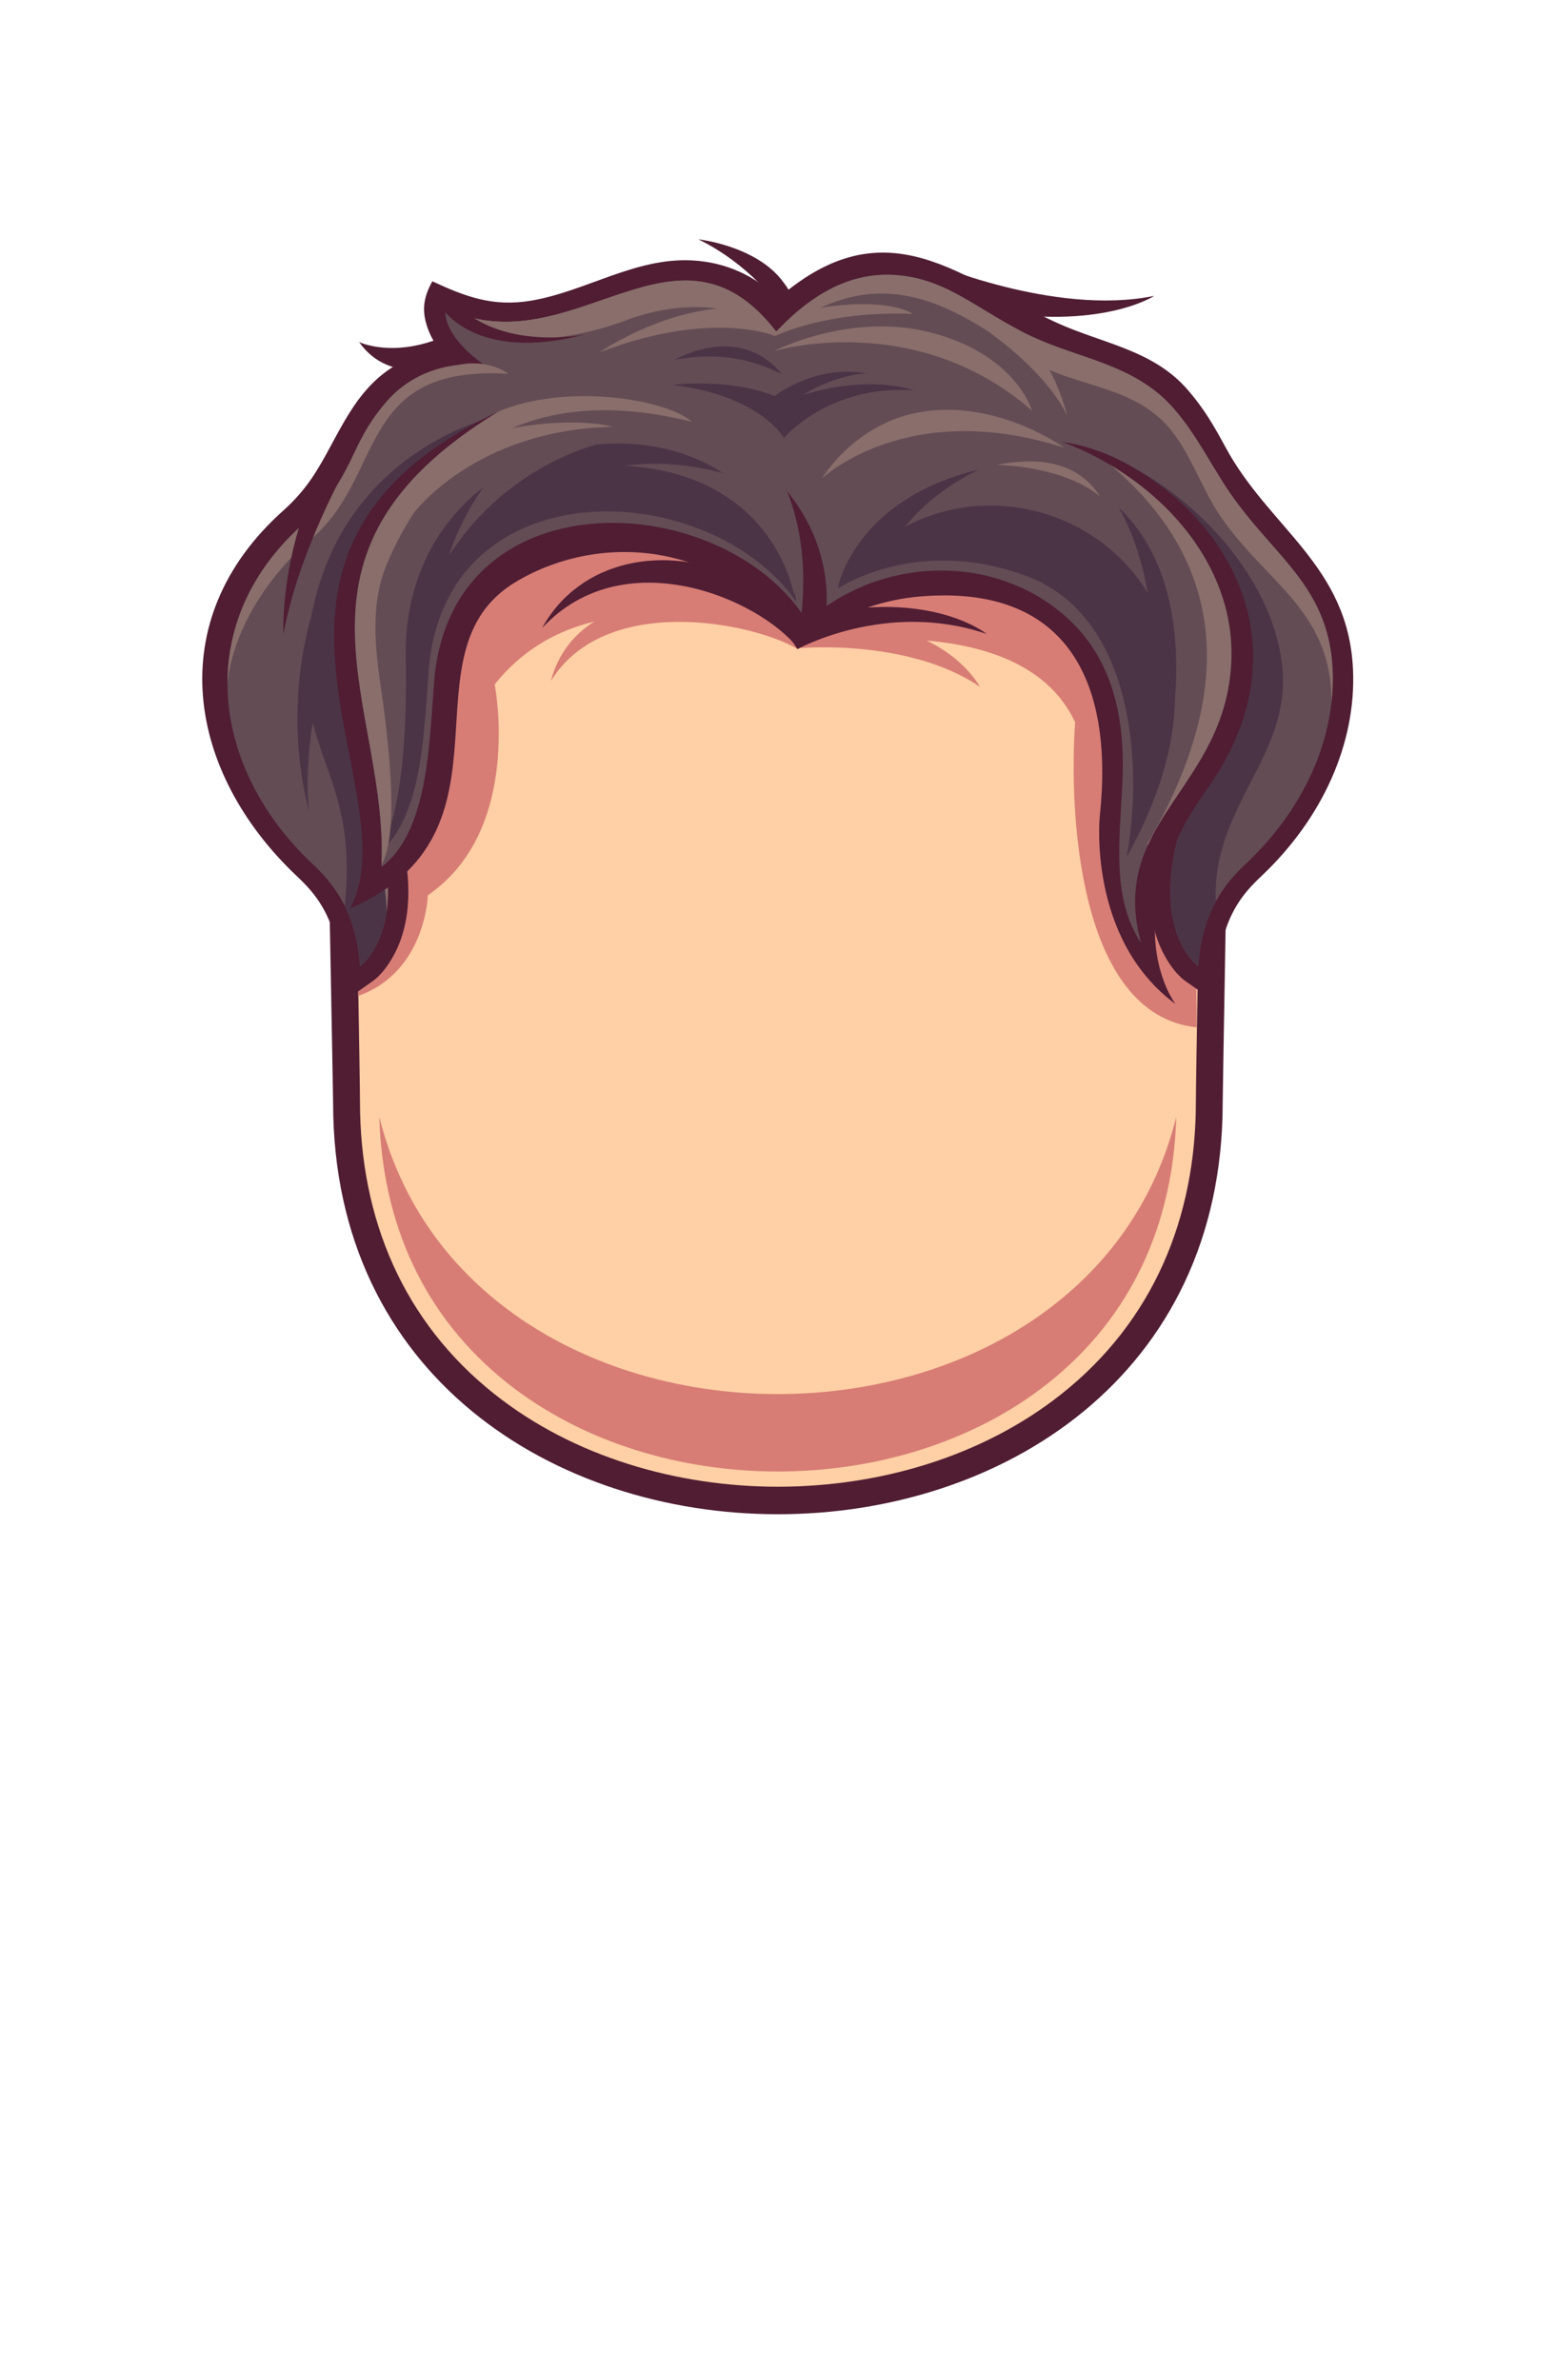 <?xml version="1.0" encoding="UTF-8"?>
<!DOCTYPE svg PUBLIC "-//W3C//DTD SVG 1.1//EN" "http://www.w3.org/Graphics/SVG/1.1/DTD/svg11.dtd">
<!-- Creator: CorelDRAW -->
<svg xmlns="http://www.w3.org/2000/svg" xml:space="preserve" width="129.436mm" height="197.988mm" style="shape-rendering:geometricPrecision; text-rendering:geometricPrecision; image-rendering:optimizeQuality; fill-rule:evenodd; clip-rule:evenodd"
viewBox="0 0 43.818 67.026"
 xmlns:xlink="http://www.w3.org/1999/xlink">
 <defs>
  <style type="text/css">
   <![CDATA[
    .fil0 {fill:none}
    .fil5 {fill:#4B3446}
    .fil1 {fill:#501D33}
    .fil4 {fill:#634C54}
    .fil6 {fill:#896E6B}
    .fil3 {fill:#D77D75}
    .fil2 {fill:#FFCFA5}
   ]]>
  </style>
 </defs>
 <g id="Layer_x0020_1">
  <g id="_33946040">
   <rect id="_172875536" class="fil0" y="3.38533e-005" width="43.818" height="67.026"/>
   <g id="_117459384">
    <path id="_118398456" class="fil1" d="M9.165 19.32c0.062,3.547 0.215,11.497 0.215,11.731 0,15.457 25.052,15.457 25.052,0 0,-0.224 0.141,-8.316 0.208,-12.096 0.028,-1.586 -0.374,-2.495 -1.649,-3.548 -5.599,-4.624 -16.054,-4.673 -21.881,-0.262 -1.465,1.109 -1.978,2.297 -1.945,4.175l3.38534e-005 -3.38534e-005z"/>
    <path id="_118367296" class="fil2" d="M31.397 15.308c-2.647,-1.746 -5.973,-2.62 -9.49,-2.62 -3.371,0 -6.741,0.802 -9.346,2.406 -2.273,1.4 -2.657,2.369 -2.611,4.917 0.071,3.9 0.187,10.4 0.187,11.015 0,3.273 1.202,6.187 3.795,8.24 2.235,1.77 5.149,2.603 7.975,2.603 2.827,-3.38534e-005 5.74,-0.833 7.975,-2.603 2.593,-2.053 3.795,-4.967 3.795,-8.239 0,-0.596 0.109,-6.718 0.18,-10.646 0.051,-2.82 0.064,-3.407 -2.46,-5.073l3.38534e-005 -3.38534e-005z"/>
    <path id="_118368112" class="fil3" d="M10.682 31.462c0.086,2.973 1.238,5.613 3.614,7.495 2.132,1.688 4.911,2.483 7.607,2.483 2.696,0 5.475,-0.795 7.607,-2.483 2.376,-1.882 3.528,-4.522 3.614,-7.495 -0.515,2.043 -1.623,3.845 -3.387,5.241 -2.195,1.738 -5.057,2.557 -7.834,2.557 -2.777,0 -5.639,-0.819 -7.834,-2.557 -1.763,-1.396 -2.872,-3.198 -3.387,-5.241l6.77067e-005 0z"/>
    <path id="_118371424" class="fil3" d="M22.504 18.254c0,0 3.069,-0.286 5.089,1.086 0,0 -0.648,-1.258 -2.611,-1.677 -1.963,-0.419 -2.478,0.591 -2.478,0.591z"/>
    <path id="_118371712" class="fil3" d="M31.828 15.308c-2.31,-1.524 -5.137,-2.383 -8.157,-2.577 -0.969,1.17 -1.573,2.912 -1.208,5.515 0,0 6.237,-1.31 7.814,2.097 -0.175,2.43 0.053,8.237 3.421,8.589 0.013,-0.817 -0.046,-1.92 0.045,-2.976 0.162,-1.883 0.514,-3.864 0.545,-5.574 0.051,-2.82 0.064,-3.407 -2.46,-5.073l-3.38534e-005 3.38534e-005z"/>
    <path id="_118371568" class="fil3" d="M22.931 17.373c-0.468,-0.662 -1.194,-0.16 -2.21,-0.354 -2.156,-0.412 -4.639,0.004 -5.208,2.159 1.509,-2.447 5.574,-1.689 6.945,-0.906 0.169,-0.201 0.353,-0.991 0.473,-0.899l3.38534e-005 0z"/>
    <path id="_118371760" class="fil3" d="M22.314 12.689c-3.363,0.004 -6.723,0.806 -9.322,2.406 -2.273,1.4 -2.657,2.369 -2.611,4.917 0.042,2.335 -0.337,5.657 -0.296,8.035 1.908,-0.674 1.963,-2.836 1.963,-2.836 2.695,-1.842 1.882,-5.937 1.882,-5.937 2.924,-3.661 8.542,-1.042 8.542,-1.042 0.662,-1.937 0.271,-4.101 -0.158,-5.544l3.38534e-005 3.38534e-005z"/>
    <path id="_118371472" class="fil1" d="M12.65 10.262c0,0 -1.644,0.649 -2.537,-0.629 0,0 1.421,0.687 3.391,-0.728l-0.261 0.835 -0.592 0.522z"/>
    <path id="_118372960" class="fil1" d="M21.945 8.626c0,0 -0.822,-1.178 -2.279,-1.886 0,0 1.582,0.172 2.348,1.147 0.766,0.975 -0.069,0.739 -0.069,0.739z"/>
    <path id="_118372768" class="fil1" d="M21.911 8.404c3.087,-2.691 5.191,-0.526 7.843,0.683 1.304,0.595 2.722,0.762 3.703,1.902 0.447,0.519 0.732,1.007 1.048,1.594 1.237,2.301 3.468,3.335 3.597,6.277 0.091,2.067 -0.853,4.181 -2.578,5.811 -0.28,0.264 -0.505,0.509 -0.702,0.836 -0.32,0.533 -0.467,1.13 -0.504,1.736l-0.061 1 -0.862 -0.605c-0.346,-0.243 -0.628,-0.724 -0.769,-1.092 -0.409,-1.063 -0.252,-2.301 0.062,-3.366 0.44,-1.491 0.05,-3.442 -0.609,-4.831 -0.393,-0.829 -0.943,-1.62 -1.664,-2.237 -0.884,-0.756 -2.299,-1.208 -3.447,-1.469 -1.614,-0.366 -2.788,1.372 -4.448,1.373 -1.673,0.001 -3.98,-1.734 -5.607,-1.365 -1.14,0.258 -2.57,0.711 -3.448,1.461 -0.721,0.616 -1.271,1.408 -1.664,2.237 -0.659,1.389 -1.049,3.34 -0.609,4.831 0.314,1.065 0.47,2.303 0.062,3.366 -0.141,0.368 -0.423,0.849 -0.769,1.092l-0.862 0.605 -0.061 -1c-0.037,-0.606 -0.184,-1.203 -0.504,-1.736 -0.196,-0.327 -0.422,-0.572 -0.702,-0.836 -3.067,-2.898 -3.854,-7.195 -0.369,-10.301 0.641,-0.579 0.944,-1.1 1.338,-1.833 0.659,-1.226 1.258,-2.34 3.037,-2.707 -0.118,-0.159 -0.216,-0.327 -0.287,-0.504 -0.202,-0.51 -0.18,-0.904 0.1,-1.404 0.923,0.428 1.698,0.726 2.775,0.546 1.54,-0.257 2.926,-1.216 4.535,-1.135 0.973,0.049 1.806,0.452 2.426,1.073l0 -3.38534e-005z"/>
    <path id="_118372912" class="fil1" d="M26.095 7.354c0,0 3.58,1.561 6.411,0.978 0,0 -1.523,1.003 -4.824,0.394 -3.301,-0.609 -1.587,-1.371 -1.587,-1.371z"/>
    <path id="_118372696" class="fil4" d="M21.858 9.339c-2.821,-3.656 -5.719,1.013 -9.306,-0.648 0,0 -0.191,0.671 1.086,1.589 0,0 -1.639,-0.265 -2.764,1.042 -1.125,1.306 -0.821,2.065 -2.383,3.477 -3.134,2.832 -2.486,6.89 0.277,9.5 0.396,0.374 1.265,1.188 1.369,2.915 0,0 1.365,-0.958 0.5,-3.893 -0.626,-2.124 0.187,-5.675 2.438,-7.6 1.713,-1.465 5.981,-1.284 9.854,-0.281 3.433,0.056 6.283,-1.081 7.876,0.281 2.251,1.925 3.065,5.476 2.438,7.6 -0.865,2.935 0.5,3.893 0.5,3.893 0.105,-1.727 0.974,-2.541 1.369,-2.915 1.468,-1.387 2.367,-3.195 2.418,-5.01 0.075,-2.692 -1.6,-3.513 -2.91,-5.43 -0.609,-0.892 -1.156,-2.092 -2.026,-2.798 -0.019,-0.015 -0.038,-0.031 -0.057,-0.046 -1.111,-0.87 -2.479,-1.008 -3.741,-1.666 -1.349,-0.703 -2.114,-1.427 -3.376,-1.583 -1.108,-0.137 -2.273,0.21 -3.564,1.575l3.38534e-005 0z"/>
    <path id="_118368736" class="fil5" d="M31.62 16.558c1.626,1.997 2.168,4.918 1.624,6.762 -0.865,2.935 0.5,3.893 0.5,3.893 0.047,-0.78 0.25,-1.374 0.496,-1.825 -0.125,-2.653 2.072,-4.053 1.878,-6.509 -0.215,-2.725 -2.829,-5.387 -5.385,-6.226 0.608,0.987 0.856,2.368 0.887,3.905l0 3.38534e-005z"/>
    <path id="_118372384" class="fil5" d="M9.708 25.516c0.215,0.434 0.386,0.989 0.429,1.697 0,0 1.365,-0.958 0.5,-3.893 -0.626,-2.124 0.187,-5.675 2.438,-7.6 0.954,-0.815 2.7,-1.121 4.728,-1.058 -0.576,-1.289 -1.723,-2.362 -3.743,-2.962 0,0 -5.532,1.088 -5.456,7.612 0.282,2.316 1.429,3.089 1.104,6.205l0 -3.38534e-005z"/>
    <path id="_118372240" class="fil6" d="M21.858 9.339c-2.821,-3.656 -5.719,1.013 -9.306,-0.648 0,0 0.414,-0.03 0.709,0.421 3.47,1.338 5.804,-3.218 8.558,0.352 2.689,-2.074 4.663,-1.154 6.94,0.513 1.148,0.84 2.63,0.797 3.741,1.666 0.019,0.015 0.038,0.03 0.057,0.046 0.87,0.706 1.198,1.953 1.807,2.846 1.289,1.888 3.152,2.665 3.131,5.258 0.019,-0.168 0.031,-0.336 0.036,-0.505 0.075,-2.692 -1.6,-3.513 -2.91,-5.43 -0.609,-0.892 -1.156,-2.092 -2.026,-2.798 -0.019,-0.015 -0.038,-0.031 -0.057,-0.046 -1.111,-0.87 -2.479,-1.008 -3.741,-1.666 -1.349,-0.703 -2.114,-1.427 -3.376,-1.583 -1.108,-0.137 -2.273,0.21 -3.564,1.575zm-8.96 0.94c-0.576,0.064 -1.383,0.299 -2.022,1.042 -1.125,1.306 -0.821,2.065 -2.383,3.477 -1.437,1.298 -2.078,2.854 -2.086,4.41 0.157,-1.342 0.976,-2.792 2.219,-3.915 2.275,-1.769 1.313,-5.027 5.689,-4.766 -0.316,-0.227 -0.827,-0.373 -1.417,-0.249zm-2.011 15.401c0.082,-0.582 0.048,-1.355 -0.249,-2.36 -0.147,-0.498 -0.215,-1.076 -0.203,-1.692 -0.086,0.851 -0.031,1.656 0.165,2.321 0.2,0.679 0.281,1.251 0.287,1.731z"/>
    <path id="_118371952" class="fil6" d="M21.858 9.339c-2.804,-3.634 -5.685,0.957 -9.242,-0.62 1.672,1.706 5.142,0.253 5.142,0.253 2.668,-0.915 4.136,0.4 4.136,0.4 0.002,-0.026 0.003,-0.05 0.005,-0.076 -0.014,0.014 -0.027,0.028 -0.041,0.043l-3.38534e-005 0z"/>
    <path id="_118372432" class="fil1" d="M22.503 18.207c0,0 1.282,-1.236 3.427,-1.411 4.046,-0.331 5.459,2.303 5.039,6.207 0,0 -0.346,3.442 2.133,5.272 0,0 -1.793,-2.339 0.923,-6.102 2.667,-3.793 0.755,-7.496 -2.417,-9.176 -3.764,-1.993 -10.271,0.921 -9.104,5.21l-3.38534e-005 -3.38534e-005z"/>
    <path id="_118372144" class="fil4" d="M22.619 17.6c0.099,-1.185 -0.107,-2.21 0.286,-2.994 2.749,-5.487 12.068,-1.618 11.767,4.069 -0.188,3.552 -3.471,4.449 -2.54,7.879 -0.822,-1.244 -0.61,-2.829 -0.527,-4.463 0.091,-1.801 -0.232,-3.53 -1.605,-4.737 -2.102,-1.848 -5.38,-1.651 -7.381,0.246z"/>
    <path id="_118369960" class="fil6" d="M31.277 13.1c2.01,1.199 3.519,3.232 3.395,5.575 -0.126,2.373 -1.632,3.561 -2.341,5.111l-0.031 -0.005c2.183,-3.731 2.642,-7.587 -1.023,-10.681l0 -3.38534e-005z"/>
    <path id="_118370512" class="fil5" d="M23.59 16.576c0,0 2.192,-1.506 5.299,-0.362 3.107,1.144 3.294,5.519 2.836,7.923 4.853,-8.615 -4.545,-12.872 -8.135,-7.561l-3.38534e-005 -3.38534e-005z"/>
    <path id="_118370320" class="fil1" d="M22.458 18.282c-1.934,-3.031 -5.484,-3.35 -7.921,-1.902 -3.326,1.976 0.29,7.057 -4.675,9.199 1.757,-3.322 -4.187,-9.938 4.034,-13.922 3.349,-1.624 9.748,0.91 9.37,5.639 -0.03,0.375 -0.596,0.602 -0.808,0.987z"/>
    <path id="_118370152" class="fil1" d="M22.466 18.245c-0.293,-0.756 -0.781,-1.561 -1.719,-1.997 -1.991,-0.924 -4.406,-0.513 -5.482,1.439 2.31,-2.481 6.109,-0.822 7.2,0.558l3.38534e-005 0z"/>
    <path id="_118370464" class="fil4" d="M22.574 17.266c0.577,-5.67 -4.307,-8.243 -8.528,-5.681 -6.637,4.028 -3.064,8.298 -3.306,12.838 1.294,-1 1.342,-3.333 1.483,-5.193 0.438,-5.785 7.875,-5.497 10.352,-1.964l3.38534e-005 6.77067e-005z"/>
    <path id="_118370248" class="fil5" d="M22.422 16.942c-0.56,-5.022 -6.178,-5.375 -8.92,-3.134 -1.307,1.068 -2.119,2.704 -2.076,4.73 0.036,1.676 -0.039,4.238 -0.735,5.476 1.192,-1.042 1.242,-3.298 1.379,-5.107 0.438,-5.785 7.875,-5.497 10.352,-1.964l3.38534e-005 0z"/>
    <path id="_118370032" class="fil4" d="M22.37 16.805c0,0 -0.506,-3.44 -4.774,-3.688 0,0 2.125,-0.353 3.974,0.734 1.048,0.8 0.8,2.954 0.8,2.954z"/>
    <path id="_118368232" class="fil6" d="M14.046 11.585c-6.612,4.013 -3.091,8.267 -3.304,12.787 0.146,-0.308 0.555,-1.081 -0.017,-5.013 -0.161,-1.106 -0.301,-2.355 0.168,-3.471 1.17,-2.789 3.673,-5.241 8.595,-4.007 -0.732,-0.654 -3.551,-1.092 -5.442,-0.296l3.38534e-005 0z"/>
    <path id="_118368760" class="fil1" d="M22.451 18.284c0,0 2.501,-1.396 5.332,-0.432 0,0 -1.447,-1.181 -4.481,-0.597l-0.47 0.279 -0.381 0.749z"/>
    <path id="_118368160" class="fil1" d="M12.413 8.631c0,0 0.932,1.608 4.052,0.79 0,0 -2.426,0.504 -3.71,-0.97l-0.514 -0.181c0,0 0.171,0.371 0.171,0.361z"/>
    <path id="_118371112" class="fil4" d="M17.091 12.441c0,0 -2.725,0.515 -4.441,3.202 0,0 0.324,-1.258 1.487,-2.592 1.163,-1.334 2.954,-0.61 2.954,-0.61z"/>
    <path id="_118371160" class="fil6" d="M11.64 14.461c0,0 1.734,-2.363 5.623,-2.44 0,0 -1.334,-0.419 -3.964,0.286l-1.01 0.915 -0.648 1.239z"/>
    <path id="_118371040" class="fil5" d="M8.895 16.958c0,0 -1.029,2.63 -0.191,5.908 0,0 -0.248,-1.868 0.476,-3.983l-0.057 -0.743 -0.229 -1.182z"/>
    <path id="_118370680" class="fil1" d="M9.734 13.203c0,0 -1.315,2.306 -1.753,4.651 0,0 -0.114,-2.154 1.029,-4.517l0.438 -0.476 0.286 0.343z"/>
    <path id="_118371232" class="fil6" d="M21.826 9.462c0,0 -1.782,-0.757 -4.945,0.463 0,0 2.077,-1.449 4.25,-1.239l0.556 0.522 0.139 0.254z"/>
    <path id="_118371016" class="fil6" d="M21.821 9.468c0,0 1.408,-0.723 3.881,-0.628 0,0 -0.666,-0.523 -2.901,-0.124l-0.466 0.257 -0.514 0.495z"/>
    <path id="_118370752" class="fil6" d="M27.9 9.392c0,0 1.551,1.065 2.15,2.312 0,0 -0.314,-1.398 -1.208,-2.264l-0.542 -0.209 -0.4 0.162z"/>
    <path id="_118368400" class="fil6" d="M21.798 9.887c0,0 3.964,-1.201 7.262,1.677 0,0 -0.419,-1.525 -2.745,-2.173 -2.325,-0.648 -4.517,0.496 -4.517,0.496l3.38534e-005 0z"/>
    <path id="_118369648" class="fil5" d="M32.872 21.113c0,0 1.125,-4.46 -1.372,-6.823 0,0 1.144,1.792 0.934,4.746l-0.172 0.953 0.61 1.125 0 -3.38534e-005z"/>
    <path id="_118371376" class="fil5" d="M23.6 16.529c0,0 0.467,-2.468 3.974,-3.307 0,0 -1.83,0.8 -2.535,2.344l-0.535 0.427 -0.904 0.535z"/>
    <path id="_118367344" class="fil6" d="M23.152 13.47c0,0 2.401,-2.287 6.823,-0.858 0,0 -1.715,-1.258 -3.774,-1.048 -2.058,0.21 -3.05,1.906 -3.05,1.906l3.38534e-005 0z"/>
    <path id="_118366432" class="fil5" d="M22.103 12.307c0,0 1.239,-1.468 3.621,-1.315 0,0 -1.467,-0.562 -3.736,0.353l0.038 0.429 0.076 0.534z"/>
    <path id="_118370560" class="fil5" d="M22.084 12.345c0,0 -0.648,-1.201 -3.145,-1.506 0,0 1.906,-0.248 3.259,0.496l0.117 0.235 -0.231 0.775z"/>
    <path id="_118367056" class="fil5" d="M21.751 11.199c0,0 1.154,-0.955 2.66,-0.681 0,0 -1.109,-0.008 -2.32,0.977l-0.215 -0.059 -0.125 -0.236z"/>
    <path id="_118371856" class="fil5" d="M19 10.131c1.243,-0.225 2.165,-0.018 3.016,0.405 -0.761,-0.94 -1.924,-0.972 -3.016,-0.405z"/>
    <path id="_118369480" class="fil6" d="M28.061 13.092c0,0 1.865,0.01 2.92,0.894 -0.65,-1.03 -1.818,-1.111 -2.92,-0.894z"/>
   </g>
  </g>
 </g>
</svg>
